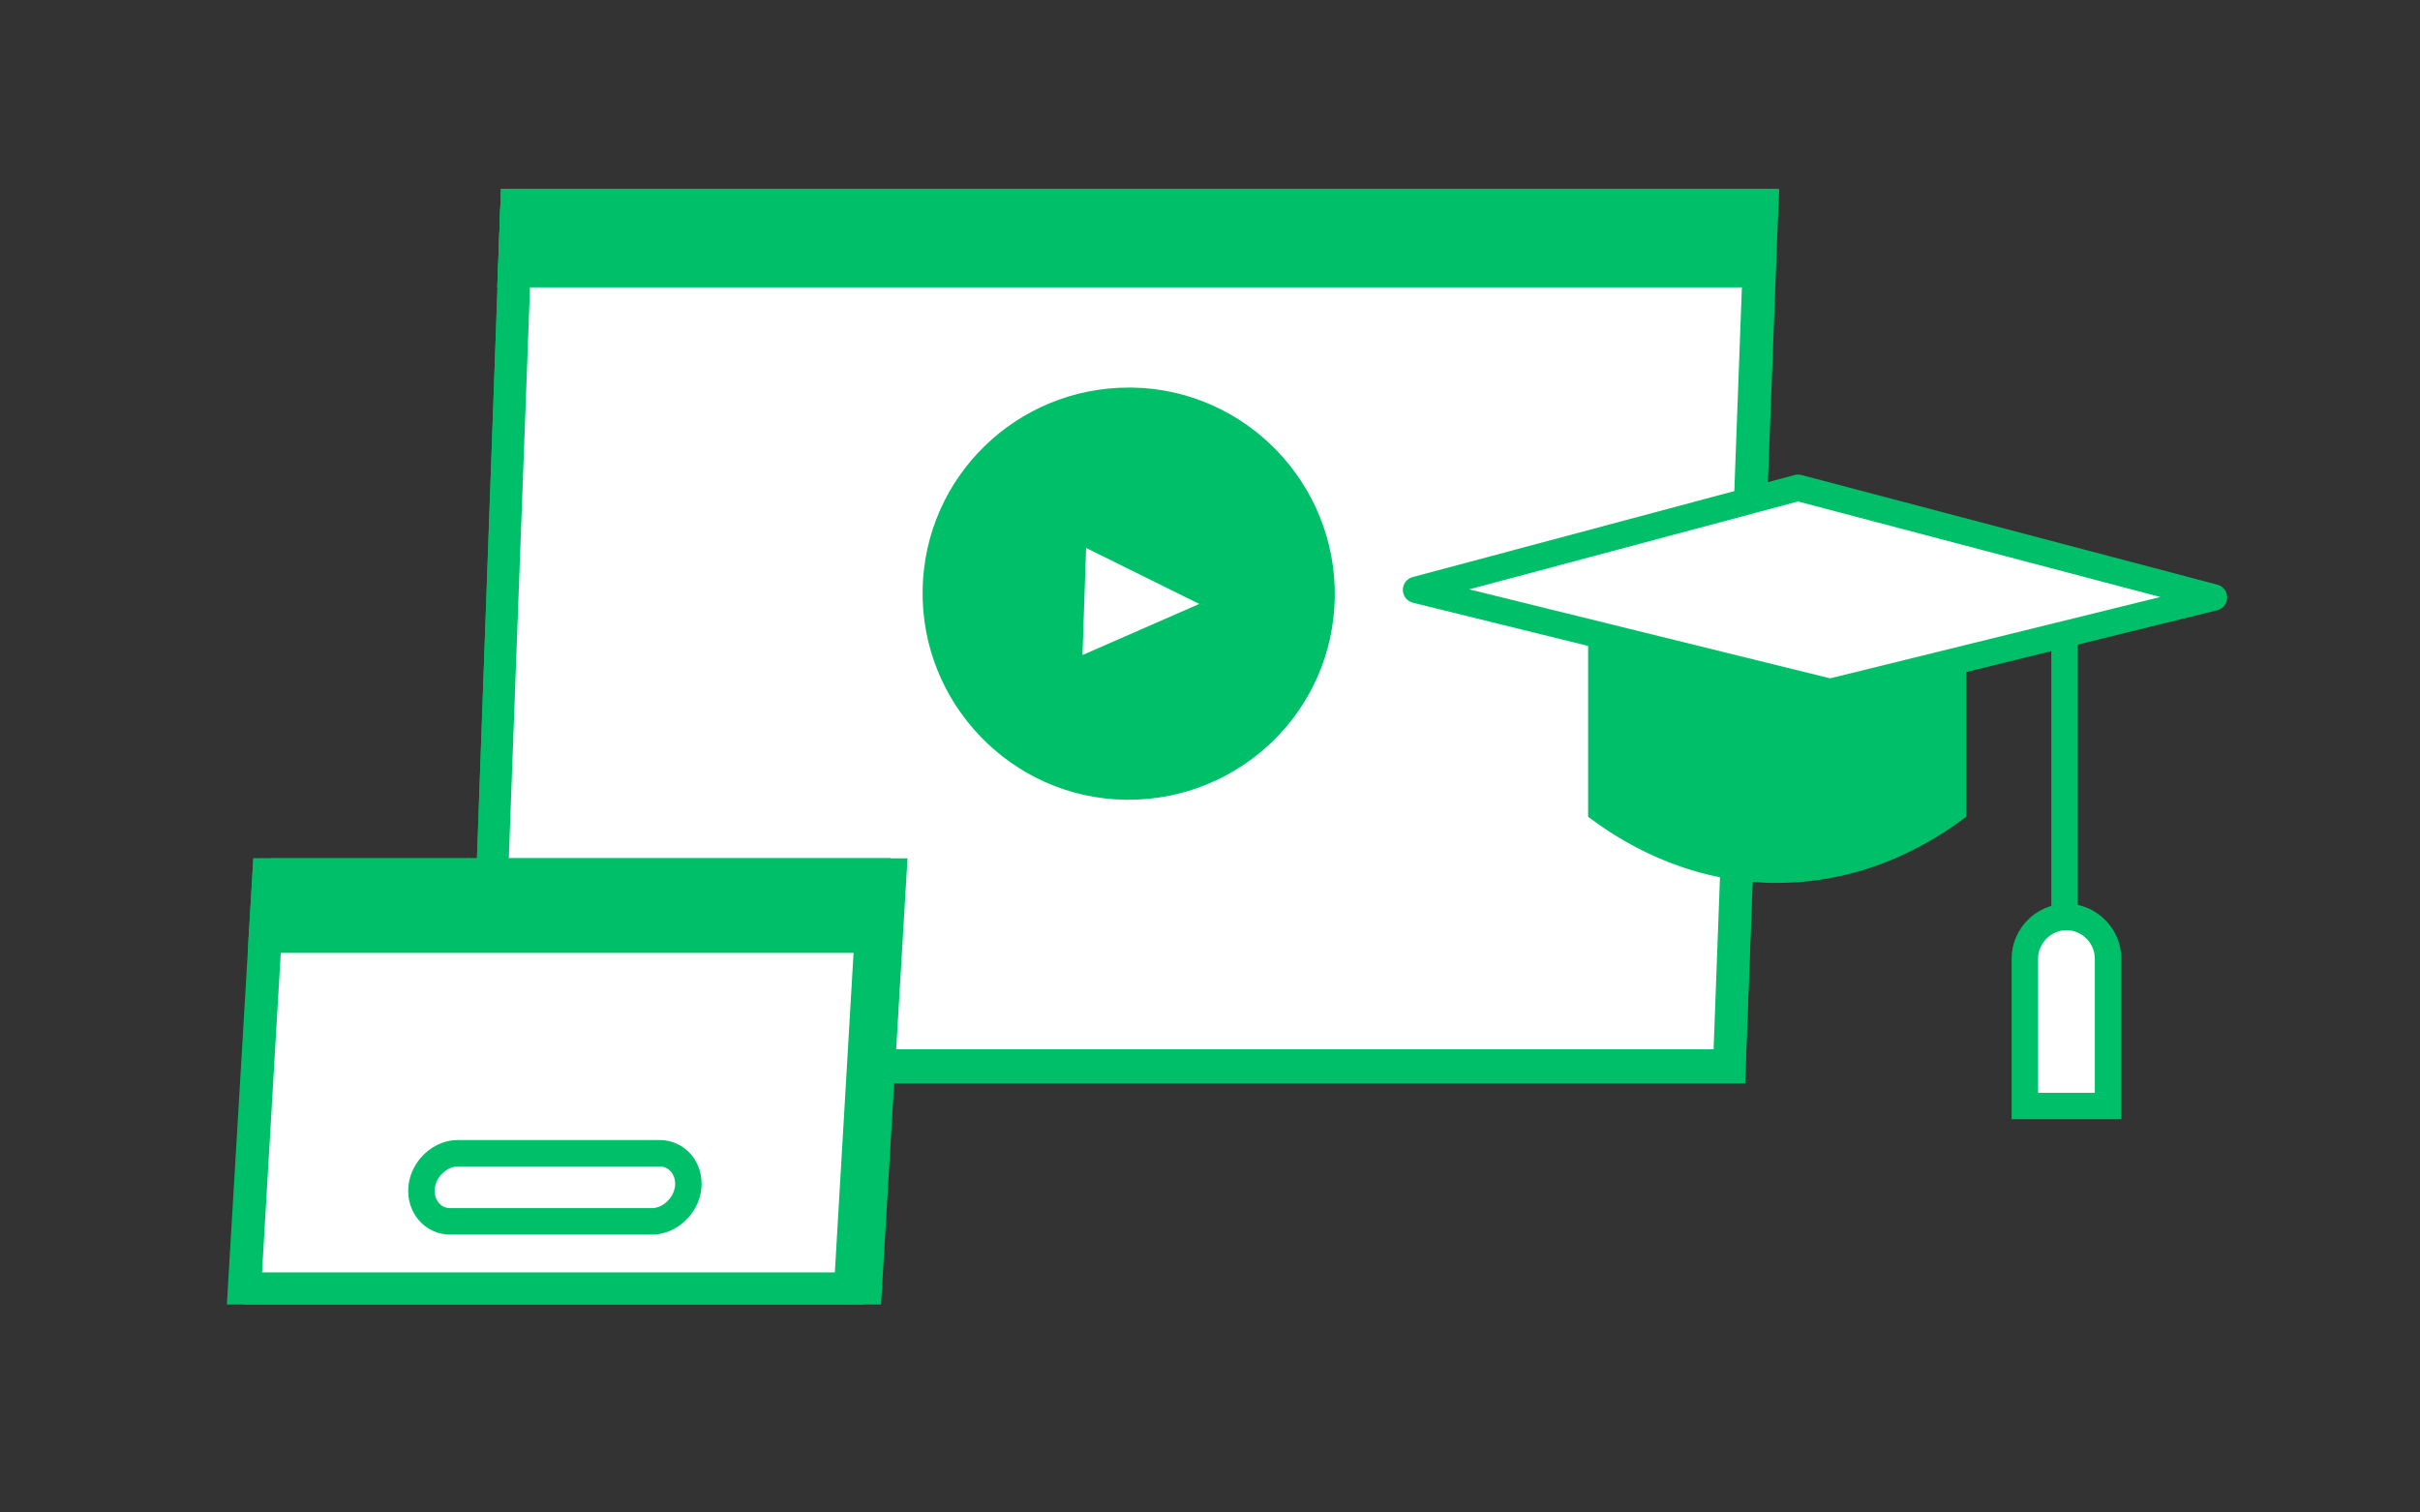 <svg xmlns="http://www.w3.org/2000/svg" width="128" height="80" viewBox="0 0 128 80" fill="#00bf69"><rect x="0" y="0" width="128" height="80" fill="#333333" stroke="none"/><path d="M91.217 56H26.019L27.682 11.2H92.782L91.217 56Z" fill="white" stroke="#00bf69"/><path d="M93.1 11.418L93.1 11.409V11.4V11.3V10.8H92.6H27.9H27.418L27.4 11.282L25.8 55.782L25.782 56.3H26.3H91H91.482L91.5 55.818L93.1 11.418ZM25.318 56.8L26.982 10.5H93.581L91.819 56.8H25.318Z" fill="#00bf69" stroke="#00bf69"/><path d="M92.713 14H27.613L27.687 11.2H92.787L92.713 14Z" fill="#00bf69" stroke="#00bf69"/><path d="M93.1 11.421L93.121 10.9H92.6H27.9H27.42L27.401 11.379L27.3 13.779L27.279 14.3H27.8H92.5H92.98L93 13.821L93.1 11.421ZM26.82 14.7L26.981 10.5H93.57L93.328 14.7H26.82Z" fill="#00bf69" stroke="#00bf69"/><path d="M91.118 56H26.019L27.682 11.2H92.781L91.118 56Z" fill="white" stroke="#00bf69"/><path d="M93.1 11.418L93.1 11.409V11.4V11.3V10.8H92.6H27.8H27.318L27.3 11.282L25.7 55.782L25.682 56.3H26.2H91H91.482L91.5 55.818L93.1 11.418ZM25.318 56.8L26.982 10.5H93.482L91.818 56.8H25.318Z" fill="#00bf69" stroke="#00bf69"/><path d="M92.713 14H27.613L27.687 11.2H92.787L92.713 14Z" fill="#00bf69" stroke="#00bf69"/><path d="M93.1 11.421L93.121 10.9H92.6H27.9H27.42L27.401 11.379L27.3 13.779L27.279 14.3H27.8H92.5H92.98L93 13.821L93.1 11.421ZM26.82 14.7L26.981 10.5H93.48L93.319 14.7H26.82Z" fill="#00bf69" stroke="#00bf69"/><path d="M59.605 41.1H59.8C65.028 41.1 69.405 36.817 69.5 31.591C69.595 26.266 65.315 21.797 59.995 21.7H59.8C54.572 21.7 50.195 25.983 50.1 31.209L59.605 41.1ZM59.605 41.1C54.285 41.003 50.005 36.534 50.1 31.209L59.605 41.1Z" fill="#00bf69" stroke="#00bf69"/><path d="M59.91 21.4L59.91 21.4H59.9H59.7C54.329 21.4 49.806 25.817 49.7 31.19L49.7 31.19V31.2C49.7 36.661 54.007 41.295 59.591 41.4L59.591 41.4H59.6H59.8C65.171 41.4 69.695 36.983 69.8 31.61L69.8 31.61V31.6C69.8 26.139 65.493 21.505 59.91 21.4ZM49.3 31.208C49.395 25.485 54.069 21 59.7 21H59.838H59.883H59.896H59.896C65.616 21.098 70.196 25.867 70.1 31.592C70.005 37.315 65.331 41.8 59.7 41.8H59.7H59.699H59.698H59.698H59.697H59.697H59.696H59.696H59.695H59.694H59.694H59.693H59.693H59.692H59.692H59.691H59.691H59.69H59.689H59.689H59.688H59.688H59.687H59.687H59.686H59.686H59.685H59.685H59.684H59.684H59.683H59.682H59.682H59.681H59.681H59.68H59.68H59.679H59.679H59.678H59.678H59.677H59.677H59.676H59.676H59.675H59.675H59.675H59.674H59.673H59.673H59.672H59.672H59.672H59.671H59.671H59.67H59.67H59.669H59.669H59.668H59.668H59.667H59.667H59.666H59.666H59.666H59.665H59.665H59.664H59.664H59.663H59.663H59.662H59.662H59.661H59.661H59.661H59.66H59.66H59.659H59.659H59.658H59.658H59.658H59.657H59.657H59.656H59.656H59.656H59.655H59.655H59.654H59.654H59.654H59.653H59.653H59.652H59.652H59.651H59.651H59.651H59.65H59.65H59.65H59.649H59.649H59.648H59.648H59.648H59.647H59.647H59.646H59.646H59.646H59.645H59.645H59.645H59.644H59.644H59.643H59.643H59.643H59.642H59.642H59.642H59.641H59.641H59.64H59.64H59.64H59.639H59.639H59.639H59.638H59.638H59.638H59.637H59.637H59.636H59.636H59.636H59.635H59.635H59.635H59.634H59.634H59.634H59.633H59.633H59.633H59.632H59.632H59.632H59.631H59.631H59.631H59.63H59.63H59.63H59.629H59.629H59.629H59.628H59.628H59.628H59.627H59.627H59.627H59.626H59.626H59.626H59.625H59.625H59.625H59.624H59.624H59.624H59.623H59.623H59.623H59.622H59.622H59.622H59.621H59.621H59.621H59.62H59.62H59.62H59.62H59.619H59.619H59.619H59.618H59.618H59.618H59.617H59.617H59.617H59.617H59.616H59.616H59.616H59.615H59.615H59.615H59.614H59.614H59.614H59.613H59.613H59.613H59.612H59.612H59.612H59.612H59.611H59.611H59.611H59.61H59.61H59.61H59.609H59.609H59.609H59.609H59.608H59.608H59.608H59.608H59.607H59.607H59.607H59.606H59.606H59.606H59.605H59.605H59.605H59.605H59.604H59.604H59.604H59.603H59.603H59.603H59.602H59.602H59.602H59.602H59.601H59.601H59.601H59.6H59.6H59.6H59.599H59.599H59.599H59.599H59.598H59.598H59.598H59.597H59.597H59.597H59.597H59.596H59.596H59.596H59.595H59.595H59.595H59.594H59.594H59.594H59.594H59.593H59.593H59.593H59.593H59.592H59.592H59.592H59.591H59.591H59.591H59.59H59.59H59.59H59.59H59.589H59.589H59.589H59.588H59.588H59.588H59.587H59.587H59.587H59.587H59.586H59.586H59.586H59.585H59.585H59.585H59.584H59.584H59.584H59.584H59.583H59.583H59.583H59.582H59.582H59.582H59.581H59.581H59.581H59.58H59.58H59.58H59.579H59.579H59.579H59.578H59.578H59.578H59.578H59.577H59.577H59.577H59.576H59.576H59.576H59.575H59.575H59.575H59.574H59.574H59.574H59.573H59.573H59.573H59.572H59.572H59.572H59.571H59.571H59.571H59.57H59.57H59.57H59.569H59.569H59.569H59.568H59.568H59.568H59.567H59.567H59.567H59.566H59.566H59.566H59.565H59.565H59.565H59.564H59.564H59.563H59.563H59.563H59.562H59.562H59.562H59.561H59.561H59.561H59.56H59.56H59.559H59.559H59.559H59.558H59.558H59.558H59.557H59.557H59.556H59.556H59.556H59.555H59.555H59.555H59.554H59.554H59.553H59.553H59.553H59.552H59.552H59.551H59.551H59.551H59.55H59.55H59.55H59.549H59.549H59.548H59.548H59.547H59.547H59.547H59.546H59.546H59.545H59.545H59.545H59.544H59.544H59.543H59.543H59.543H59.542H59.542H59.541H59.541H59.54H59.54H59.54H59.539H59.539H59.538H59.538H59.537H59.537H59.536H59.536H59.536H59.535H59.535H59.534H59.534H59.533H59.533H59.532H59.532H59.532H59.531H59.531H59.53H59.53H59.529H59.529H59.528H59.528H59.527H59.527H59.526H59.526H59.525H59.525H59.524H59.524H59.523H59.523H59.522H59.522H59.521H59.521H59.52H59.52H59.519H59.519H59.518H59.518H59.517H59.517H59.516H59.516H59.515H59.515H59.514H59.514H59.513H59.513H59.512H59.511H59.511H59.51H59.51H59.509H59.509H59.508H59.508H59.507H59.506H59.506H59.505H59.505H59.504C53.785 41.702 49.205 36.933 49.3 31.208Z" fill="#00bf69" stroke="#00bf69"/><path d="M64.616 31.972L56.727 35.424L56.974 28.192L64.616 31.972Z" fill="white" stroke="#00bf69"/><path d="M93.9 45.5H93.706C89.8 45.406 86.79 43.791 85.2 42.559V33.3H102.7V42.55C101.007 43.803 97.988 45.5 93.9 45.5Z" fill="#00bf69" stroke="#00bf69"/><path d="M103 33.6V33.1H102.5H85.4H84.9V33.6V42.5V42.75L85.1 42.9C86.764 44.148 89.762 45.697 93.687 45.8L93.687 45.8H93.7H93.9C98.04 45.8 101.04 44.142 102.788 42.908L103 42.759V42.5V33.6ZM84.5 32.72V32.7H103.5V42.949C102.159 43.936 98.773 46.2 94 46.2H93.999H93.999H93.998H93.998H93.997H93.996H93.996H93.995H93.995H93.994H93.994H93.993H93.992H93.992H93.991H93.991H93.99H93.99H93.989H93.988H93.988H93.987H93.987H93.986H93.985H93.985H93.984H93.984H93.983H93.982H93.982H93.981H93.981H93.98H93.98H93.979H93.978H93.978H93.977H93.977H93.976H93.975H93.975H93.974H93.974H93.973H93.972H93.972H93.971H93.971H93.97H93.969H93.969H93.968H93.968H93.967H93.967H93.966H93.965H93.965H93.964H93.964H93.963H93.963H93.962H93.961H93.961H93.96H93.96H93.959H93.958H93.958H93.957H93.957H93.956H93.956H93.955H93.954H93.954H93.953H93.953H93.952H93.951H93.951H93.95H93.95H93.949H93.948H93.948H93.947H93.947H93.946H93.945H93.945H93.944H93.944H93.943H93.943H93.942H93.941H93.941H93.94H93.94H93.939H93.939H93.938H93.937H93.937H93.936H93.936H93.935H93.934H93.934H93.933H93.933H93.932H93.931H93.931H93.93H93.93H93.929H93.928H93.928H93.927H93.927H93.926H93.926H93.925H93.924H93.924H93.923H93.923H93.922H93.921H93.921H93.92H93.92H93.919H93.919H93.918H93.917H93.917H93.916H93.916H93.915H93.915H93.914H93.913H93.913H93.912H93.912H93.911H93.91H93.91H93.909H93.909H93.908H93.907H93.907H93.906H93.906H93.905H93.904H93.904H93.903H93.903H93.902H93.902H93.901H93.9H93.9H93.899H93.899H93.898H93.897H93.897H93.896H93.896H93.895H93.894H93.894H93.893H93.893H93.892H93.892H93.891H93.89H93.89H93.889H93.889H93.888H93.888H93.887H93.886H93.886H93.885H93.885H93.884H93.883H93.883H93.882H93.882H93.881H93.88H93.88H93.879H93.879H93.878H93.877H93.877H93.876H93.876H93.875H93.875H93.874H93.873H93.873H93.872H93.872H93.871H93.871H93.87H93.869H93.869H93.868H93.868H93.867H93.866H93.866H93.865H93.865H93.864H93.864H93.863H93.862H93.862H93.861H93.861H93.86H93.859H93.859H93.858H93.858H93.857H93.856H93.856H93.855H93.855H93.854H93.853H93.853H93.852H93.852H93.851H93.851H93.85H93.849H93.849H93.848H93.848H93.847H93.847H93.846H93.845H93.845H93.844H93.844H93.843H93.842H93.842H93.841H93.841H93.84H93.84H93.839H93.838H93.838H93.837H93.837H93.836H93.835H93.835H93.834H93.834H93.833H93.832H93.832H93.831H93.831H93.83H93.829H93.829H93.828H93.828H93.827H93.827H93.826H93.825H93.825H93.824H93.824H93.823H93.823H93.822H93.821H93.821H93.82H93.82H93.819H93.818H93.818H93.817H93.817H93.816H93.815H93.815H93.814H93.814H93.813H93.812H93.812H93.811H93.811H93.81H93.81H93.809H93.808H93.808H93.807H93.807H93.806H93.805H93.805H93.804H93.804H93.803H93.802H93.802H93.801H93.801H93.8H93.8H93.799H93.798H93.798H93.797H93.797H93.796H93.796H93.795H93.794H93.794H93.793H93.793H93.792H93.791H93.791H93.79H93.79H93.789H93.788H93.788H93.787H93.787H93.786H93.785H93.785H93.784H93.784H93.783H93.783H93.782H93.781H93.781H93.78H93.78H93.779H93.778H93.778H93.777H93.777H93.776H93.776H93.775H93.774H93.774H93.773H93.773H93.772H93.772H93.771H93.77H93.77H93.769H93.769H93.768H93.767H93.767H93.766H93.766H93.765H93.764H93.764H93.763H93.763H93.762H93.761H93.761H93.76H93.76H93.759H93.759H93.758H93.757H93.757H93.756H93.756H93.755H93.754H93.754H93.753H93.753H93.752H93.752H93.751H93.75H93.75H93.749H93.749H93.748H93.748H93.747H93.746H93.746H93.745H93.745H93.744H93.743H93.743H93.742H93.742H93.741H93.74H93.74H93.739H93.739H93.738H93.737H93.737H93.736H93.736H93.735H93.735H93.734H93.733H93.733H93.732H93.732H93.731H93.731H93.73H93.729H93.729H93.728H93.728H93.727H93.726H93.726H93.725H93.725H93.724H93.723H93.723H93.722H93.722H93.721H93.721H93.72H93.719H93.719H93.718H93.718H93.717H93.716H93.716H93.715H93.715H93.714H93.713H93.713H93.712H93.712H93.711H93.71H93.71H93.709H93.709H93.708H93.708H93.707H93.706H93.706H93.705H93.705C89.119 46.107 85.831 43.926 84.5 42.949V42.94V42.918V42.897V42.875V42.853V42.832V42.81V42.788V42.767V42.745V42.724V42.702V42.68V42.659V42.637V42.615V42.594V42.572V42.551V42.529V42.507V42.486V42.464V42.443V42.421V42.399V42.378V42.356V42.335V42.313V42.291V42.27V42.248V42.227V42.205V42.183V42.162V42.14V42.119V42.097V42.076V42.054V42.032V42.011V41.989V41.968V41.946V41.925V41.903V41.882V41.86V41.838V41.817V41.795V41.774V41.752V41.731V41.709V41.688V41.666V41.645V41.623V41.601V41.58V41.558V41.537V41.515V41.494V41.472V41.451V41.429V41.408V41.386V41.365V41.343V41.322V41.3V41.279V41.257V41.236V41.214V41.193V41.171V41.15V41.128V41.106V41.085V41.063V41.042V41.02V40.999V40.977V40.956V40.934V40.913V40.892V40.87V40.849V40.827V40.806V40.784V40.763V40.741V40.72V40.698V40.677V40.655V40.634V40.612V40.591V40.569V40.548V40.526V40.505V40.484V40.462V40.441V40.419V40.398V40.376V40.355V40.333V40.312V40.29V40.269V40.248V40.226V40.205V40.183V40.162V40.14V40.119V40.097V40.076V40.054V40.033V40.012V39.99V39.969V39.947V39.926V39.904V39.883V39.862V39.84V39.819V39.797V39.776V39.755V39.733V39.712V39.69V39.669V39.647V39.626V39.605V39.583V39.562V39.54V39.519V39.497V39.476V39.455V39.433V39.412V39.39V39.369V39.347V39.326V39.305V39.283V39.262V39.24V39.219V39.198V39.176V39.155V39.133V39.112V39.091V39.069V39.048V39.026V39.005V38.983V38.962V38.941V38.919V38.898V38.877V38.855V38.834V38.812V38.791V38.77V38.748V38.727V38.705V38.684V38.663V38.641V38.62V38.598V38.577V38.556V38.534V38.513V38.491V38.47V38.449V38.427V38.406V38.384V38.363V38.342V38.32V38.299V38.278V38.256V38.235V38.213V38.192V38.17V38.149V38.128V38.106V38.085V38.064V38.042V38.021V37.999V37.978V37.957V37.935V37.914V37.892V37.871V37.85V37.828V37.807V37.786V37.764V37.743V37.721V37.7V37.679V37.657V37.636V37.614V37.593V37.572V37.55V37.529V37.508V37.486V37.465V37.443V37.422V37.401V37.379V37.358V37.336V37.315V37.294V37.272V37.251V37.23V37.208V37.187V37.165V37.144V37.123V37.101V37.08V37.058V37.037V37.016V36.994V36.973V36.951V36.93V36.909V36.887V36.866V36.844V36.823V36.802V36.78V36.759V36.737V36.716V36.695V36.673V36.652V36.63V36.609V36.588V36.566V36.545V36.523V36.502V36.481V36.459V36.438V36.416V36.395V36.374V36.352V36.331V36.309V36.288V36.267V36.245V36.224V36.202V36.181V36.16V36.138V36.117V36.095V36.074V36.053V36.031V36.01V35.988V35.967V35.946V35.924V35.903V35.881V35.86V35.838V35.817V35.795V35.774V35.753V35.731V35.71V35.688V35.667V35.646V35.624V35.603V35.581V35.56V35.538V35.517V35.496V35.474V35.453V35.431V35.41V35.388V35.367V35.346V35.324V35.303V35.281V35.26V35.238V35.217V35.195V35.174V35.153V35.131V35.11V35.088V35.067V35.045V35.024V35.002V34.981V34.959V34.938V34.916V34.895V34.873V34.852V34.831V34.809V34.788V34.766V34.745V34.723V34.702V34.68V34.659V34.637V34.616V34.594V34.573V34.551V34.53V34.508V34.487V34.465V34.444V34.422V34.401V34.38V34.358V34.337V34.315V34.294V34.272V34.251V34.229V34.208V34.186V34.164V34.143V34.121V34.1V34.078V34.057V34.035V34.014V33.992V33.971V33.949V33.928V33.906V33.885V33.863V33.842V33.82V33.799V33.777V33.756V33.734V33.712V33.691V33.669V33.648V33.626V33.605V33.583V33.562V33.54V33.519V33.497V33.475V33.454V33.432V33.411V33.389V33.368V33.346V33.325V33.303V33.281V33.26V33.238V33.217V33.195V33.173V33.152V33.13V33.109V33.087V33.066V33.044V33.022V33.001V32.979V32.958V32.936V32.914V32.893V32.871V32.849V32.828V32.806V32.785V32.763V32.741V32.72Z" fill="#00bf69" stroke="#00bf69"/><path d="M109.2 33.8V48.3" stroke="#00bf69" stroke-width="1.4" stroke-miterlimit="10" fill="#c60808"/><path d="M96.8 36.6L74.9 31.2L95.1 25.8L117.1 31.6L96.8 36.6Z" fill="white" stroke="#00bf69" stroke-width="1.4" stroke-miterlimit="10" stroke-linecap="round" stroke-linejoin="round"/><path d="M111.4 58.5H107.1V50.7C107.1 49.5 108.1 48.5 109.3 48.5C110.5 48.5 111.5 49.5 111.5 50.7V58.5H111.4Z" fill="white" stroke="#00bf69" stroke-width="1.4" stroke-miterlimit="10"/><path d="M45.428 67.8H14.13L15.371 46.6H46.67L45.428 67.8Z" fill="white" stroke="#00bf69"/><path d="M46.999 46.829L47.03 46.3H46.5H15.6H15.128L15.101 46.771L13.901 67.571L13.87 68.1H14.4H45.3H45.772L45.799 67.629L46.999 46.829ZM13.43 68.5L14.771 45.9H47.469L46.129 68.5H13.43Z" fill="#00bf69" stroke="#00bf69"/><path d="M44.629 67.8H13.33L14.572 46.6H45.87L44.629 67.8Z" fill="white" stroke="#00bf69"/><path d="M46.099 46.829L46.13 46.3H45.6H14.7H14.228L14.201 46.771L13.001 67.571L12.97 68.1H13.5H44.4H44.872L44.899 67.629L46.099 46.829ZM12.53 68.5L13.871 45.9H46.569L45.229 68.5H12.53Z" fill="#00bf69" stroke="#00bf69"/><path d="M45.727 49.2H14.429L14.573 46.6H45.872L45.727 49.2Z" fill="#00bf69" stroke="#00bf69"/><path d="M46.1 46.823L46.123 46.3H45.6H14.7H14.222L14.201 46.777L14.101 48.977L14.077 49.5H14.6H45.5H45.978L46 49.023L46.1 46.823ZM13.631 49.9L13.871 45.9H46.569L46.329 49.9H13.631Z" fill="#00bf69" stroke="#00bf69"/><path d="M34.5 64.6H23.8C22.9 64.6 22.2 63.8 22.3 62.8C22.4 61.8 23.3 61 24.2 61H34.9C35.8 61 36.5 61.8 36.4 62.8C36.3 63.8 35.4 64.6 34.5 64.6Z" fill="white" stroke="#00bf69" stroke-width="1.4" stroke-miterlimit="10" stroke-linecap="round" stroke-linejoin="round"/><path d="M85.756 36.037L85.75 36.043C85.75 36.033 85.75 36.024 85.75 36.014V36C85.75 35.658 85.75 35.328 85.761 35.015L86.949 35.279C86.535 35.454 86.134 35.697 85.766 36.028L85.756 36.037Z" fill="#00bf69" stroke="#00bf69"/></svg>